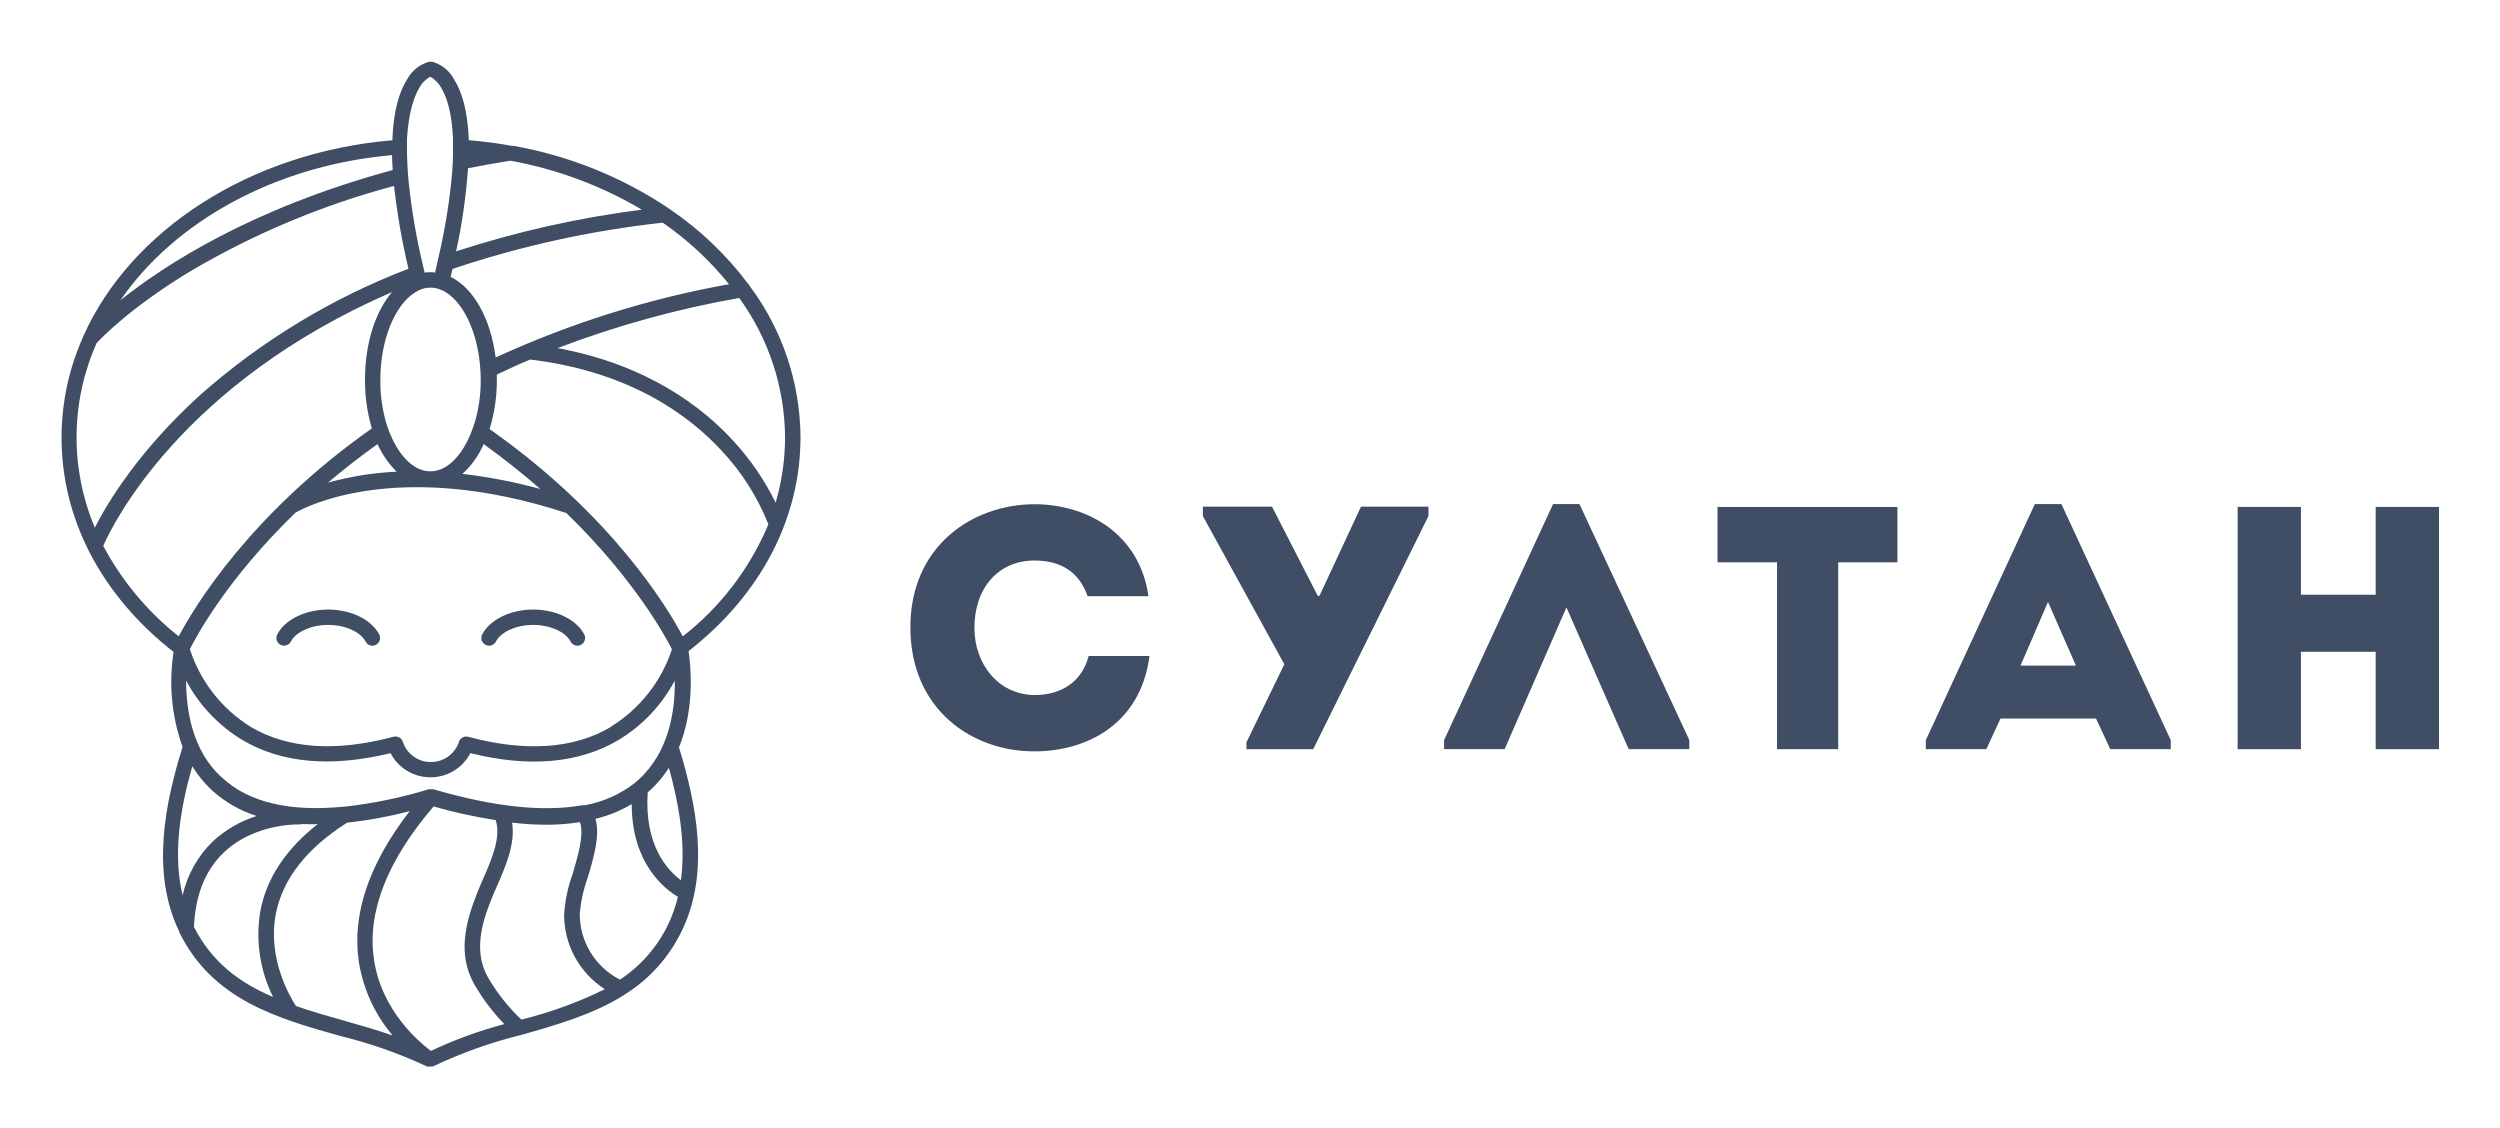 <svg width="164" height="74" viewBox="0 0 164 74" fill="none" xmlns="http://www.w3.org/2000/svg">
<g clip-path="url(#clip0_4602_674)" filter="url(#filter0_d_4602_674)">
<path d="M52.513 24.674C52.489 21.107 51.326 17.64 49.194 14.778C49.166 14.718 49.126 14.665 49.078 14.62C47.653 12.718 45.921 11.065 43.953 9.731C43.902 9.69 43.848 9.652 43.791 9.618C40.741 7.589 37.304 6.211 33.696 5.57H33.651C33.628 5.563 33.603 5.563 33.579 5.57C32.679 5.399 31.711 5.277 30.756 5.196C30.684 3.208 30.274 1.98 29.793 1.215C29.645 0.933 29.441 0.683 29.193 0.483C28.945 0.283 28.659 0.135 28.352 0.05H28.23H28.149C27.841 0.135 27.554 0.283 27.305 0.483C27.057 0.684 26.852 0.933 26.704 1.215C26.217 1.98 25.803 3.213 25.74 5.201C16.379 5.993 8.585 11.107 5.478 18.026C5.46 18.062 5.445 18.1 5.433 18.138C4.514 20.205 4.039 22.44 4.037 24.701C4.037 30.059 6.644 35.048 11.386 38.768C11.06 40.861 11.263 43.002 11.975 44.998C10.859 48.597 9.868 53.19 11.75 57.094C11.751 57.106 11.751 57.118 11.75 57.13C13.921 61.583 18.171 62.789 22.282 63.95C24.239 64.424 26.144 65.092 27.969 65.942L28.032 65.969H28.072C28.114 65.974 28.157 65.974 28.198 65.969H28.266C28.348 65.97 28.428 65.95 28.5 65.911C30.326 65.051 32.232 64.374 34.192 63.891C36.533 63.23 38.924 62.542 40.946 61.269L41.004 61.228C42.611 60.221 43.901 58.78 44.723 57.072C46.628 53.163 45.624 48.628 44.57 45.115C44.563 45.09 44.55 45.067 44.534 45.047C45.606 42.447 45.309 39.649 45.169 38.714C49.906 35.012 52.513 30.032 52.513 24.674ZM51.5 24.674C51.499 26.13 51.291 27.578 50.883 28.975C50.163 27.508 49.237 26.153 48.132 24.949C46.083 22.7 42.459 19.924 36.578 18.835C40.436 17.364 44.425 16.263 48.492 15.547C50.422 18.202 51.474 21.393 51.5 24.674ZM47.821 14.643C42.535 15.594 37.391 17.209 32.512 19.452C32.197 16.901 31.062 14.895 29.558 14.162C29.608 13.982 29.648 13.811 29.689 13.64C34.163 12.138 38.785 11.122 43.476 10.608C45.112 11.737 46.575 13.096 47.821 14.643ZM41.927 47.112L41.657 47.351C40.693 48.105 39.558 48.611 38.352 48.826H38.294H38.199H38.172C35.655 49.276 32.395 48.938 28.428 47.773H28.374H28.176H28.136C26.329 48.325 24.475 48.709 22.597 48.92H22.516C19 49.262 16.352 48.642 14.609 47.049C12.588 45.286 12.21 42.519 12.21 40.648C13.066 42.258 14.343 43.606 15.906 44.548C18.495 46.078 21.76 46.347 25.619 45.407C25.868 45.886 26.244 46.287 26.706 46.566C27.169 46.845 27.699 46.992 28.239 46.991C28.779 46.992 29.308 46.846 29.77 46.566C30.231 46.287 30.607 45.886 30.855 45.407C34.714 46.365 37.983 46.078 40.567 44.548C42.132 43.609 43.411 42.26 44.264 40.648C44.3 42.519 43.922 45.286 41.927 47.112ZM39.676 60.891C37.929 61.753 36.093 62.421 34.201 62.883C33.337 62.065 32.596 61.127 31.999 60.099C31.098 58.484 31.549 56.707 32.219 55.025C32.332 54.737 32.467 54.426 32.611 54.103C33.16 52.857 33.818 51.354 33.593 49.964C34.331 50.053 35.074 50.1 35.817 50.104C36.563 50.106 37.309 50.049 38.046 49.933C38.33 50.733 37.924 52.11 37.56 53.347C37.25 54.201 37.063 55.094 37.006 56.001C37.005 56.974 37.249 57.932 37.715 58.787C38.182 59.641 38.856 60.365 39.676 60.891ZM28.271 64.939C27.541 64.399 25.015 62.317 24.529 58.911C24.078 55.816 25.407 52.452 28.442 48.903C29.782 49.286 31.144 49.586 32.521 49.802C32.881 50.945 32.246 52.389 31.684 53.671C31.535 54.013 31.395 54.337 31.278 54.638C30.535 56.55 30 58.592 31.116 60.576C31.662 61.522 32.323 62.397 33.084 63.18C31.428 63.62 29.816 64.209 28.266 64.939H28.271ZM40.063 43.693C37.641 45.124 34.498 45.34 30.742 44.341C30.676 44.319 30.606 44.311 30.537 44.318C30.468 44.325 30.4 44.345 30.339 44.379C30.279 44.413 30.225 44.459 30.183 44.514C30.141 44.57 30.11 44.633 30.094 44.701C29.961 45.079 29.714 45.406 29.386 45.636C29.058 45.867 28.667 45.99 28.266 45.988C27.862 45.991 27.467 45.866 27.138 45.632C26.809 45.398 26.562 45.066 26.433 44.683C26.416 44.618 26.386 44.557 26.344 44.505C26.302 44.452 26.25 44.409 26.19 44.377C26.126 44.343 26.055 44.322 25.982 44.316C25.91 44.309 25.836 44.318 25.767 44.341C22.021 45.335 18.892 45.119 16.465 43.693C14.564 42.521 13.143 40.711 12.457 38.588C12.867 37.76 14.875 33.999 19.387 29.627C19.869 29.348 25.992 26.001 37.154 29.654C41.635 34.004 43.679 37.805 44.08 38.592C43.384 40.71 41.959 42.513 40.059 43.68L40.063 43.693ZM24.952 20.896C24.952 18.318 25.893 16.051 27.172 15.219C27.311 15.12 27.462 15.04 27.622 14.98C27.781 14.921 27.948 14.884 28.117 14.872H28.307C28.479 14.876 28.649 14.908 28.811 14.967C28.97 15.019 29.121 15.092 29.261 15.183C30.4 15.889 31.283 17.729 31.485 19.92C31.52 20.244 31.537 20.57 31.535 20.896C31.535 20.95 31.535 21.008 31.535 21.067C31.527 21.903 31.412 22.734 31.193 23.541C31.097 23.876 30.981 24.205 30.846 24.526C30.238 25.97 29.288 26.919 28.235 26.919C27.181 26.919 26.231 25.974 25.623 24.53C25.477 24.195 25.359 23.849 25.267 23.496C25.046 22.647 24.94 21.773 24.952 20.896ZM26.019 26.942C24.496 27.01 22.985 27.252 21.517 27.661C22.485 26.838 23.57 25.988 24.767 25.133C25.069 25.808 25.493 26.422 26.019 26.942ZM30.337 27.085C30.935 26.541 31.409 25.875 31.729 25.133C33.079 26.109 34.331 27.104 35.448 28.08C33.772 27.619 32.064 27.287 30.337 27.085ZM29.919 12.488C30.313 10.693 30.575 8.87 30.702 7.036C31.602 6.861 32.526 6.694 33.476 6.541C36.52 7.091 39.441 8.179 42.103 9.753C37.965 10.282 33.885 11.197 29.919 12.488ZM27.483 1.805C27.649 1.479 27.907 1.21 28.226 1.031C28.543 1.212 28.801 1.48 28.968 1.805C29.302 2.367 29.644 3.366 29.716 5.088C29.716 5.403 29.716 5.741 29.716 6.105V6.209C29.716 6.537 29.689 6.879 29.666 7.257C29.503 9.147 29.202 11.024 28.766 12.871C28.694 13.199 28.622 13.532 28.541 13.878C28.436 13.862 28.331 13.854 28.226 13.856C28.102 13.858 27.979 13.867 27.856 13.883C27.807 13.671 27.753 13.464 27.708 13.253C27.294 11.497 26.993 9.717 26.807 7.922C26.771 7.563 26.744 7.221 26.731 6.897C26.717 6.573 26.704 6.357 26.699 6.105C26.699 5.741 26.699 5.403 26.699 5.093C26.807 3.366 27.154 2.367 27.483 1.805ZM25.718 6.177C25.718 6.487 25.74 6.816 25.763 7.153C16.523 9.663 10.805 13.37 7.896 15.7C11.462 10.531 18.032 6.852 25.718 6.177ZM6.324 18.521C6.68 18.138 8.679 16.069 12.628 13.712C16.767 11.289 21.213 9.434 25.848 8.197C26.054 10.025 26.37 11.84 26.794 13.631C21.796 15.544 17.181 18.337 13.169 21.876C9.116 25.547 7.054 28.966 6.221 30.612C5.413 28.697 5.005 26.636 5.024 24.558C5.042 22.479 5.487 20.426 6.329 18.525L6.324 18.521ZM6.775 31.8C7.405 30.378 11.921 21.143 25.722 15.156C24.637 16.424 23.944 18.498 23.944 20.891C23.933 21.978 24.085 23.061 24.394 24.103C16.379 29.744 12.727 35.848 11.723 37.742C9.678 36.125 7.992 34.102 6.77 31.8H6.775ZM12.628 46.294C12.987 46.868 13.42 47.393 13.916 47.854C14.758 48.615 15.755 49.186 16.838 49.528C15.778 49.863 14.804 50.425 13.983 51.174C12.981 52.139 12.284 53.376 11.98 54.732C11.309 51.952 11.863 48.92 12.606 46.294H12.628ZM12.727 56.77C13.015 49.969 19.387 50.072 19.666 50.081C19.713 50.083 19.761 50.075 19.805 50.059C20.143 50.059 20.49 50.086 20.841 50.059C18.752 51.705 17.487 53.612 17.081 55.749C16.753 57.674 17.044 59.654 17.914 61.404C15.753 60.481 13.898 59.145 12.705 56.77H12.727ZM19.414 61.993C19.04 61.422 17.527 58.884 18.095 55.947C18.545 53.666 20.107 51.656 22.768 49.969C24.154 49.82 25.527 49.567 26.875 49.213C24.214 52.645 23.084 55.961 23.534 59.055C23.809 60.854 24.579 62.54 25.758 63.927C24.7 63.558 23.619 63.252 22.557 62.951C21.494 62.65 20.409 62.344 19.414 61.993ZM40.68 60.27C39.883 59.866 39.214 59.249 38.747 58.489C38.279 57.728 38.032 56.853 38.032 55.961C38.097 55.16 38.269 54.372 38.541 53.617C38.955 52.231 39.374 50.805 39.063 49.717C39.9 49.514 40.701 49.188 41.441 48.75C41.441 52.632 43.58 54.301 44.471 54.831C44.319 55.466 44.1 56.083 43.818 56.671C43.109 58.132 42.018 59.375 40.662 60.27H40.68ZM44.683 53.752C43.805 53.108 42.256 51.467 42.49 47.98L42.634 47.854C43.114 47.415 43.533 46.914 43.881 46.365C44.503 48.642 45.011 51.251 44.665 53.752H44.683ZM44.795 37.756C43.809 35.893 40.171 29.811 32.116 24.148C32.441 23.095 32.602 21.998 32.593 20.896C32.593 20.788 32.593 20.675 32.593 20.572C33.3 20.23 34.029 19.897 34.781 19.587C41.342 20.369 45.246 23.28 47.366 25.596C48.672 26.992 49.703 28.62 50.406 30.396C49.194 33.292 47.256 35.827 44.777 37.756H44.795Z" fill="#3F4E65"/>
<path d="M21.529 35.987C20.03 35.987 18.688 36.644 18.184 37.624C18.124 37.744 18.113 37.882 18.155 38.009C18.196 38.136 18.286 38.242 18.405 38.303C18.476 38.339 18.555 38.357 18.634 38.357C18.727 38.358 18.819 38.332 18.898 38.284C18.978 38.235 19.042 38.166 19.084 38.083C19.413 37.444 20.435 36.994 21.529 36.994C22.624 36.994 23.646 37.444 23.979 38.083C24.009 38.142 24.05 38.195 24.101 38.238C24.151 38.281 24.21 38.314 24.273 38.334C24.336 38.355 24.403 38.363 24.469 38.357C24.535 38.352 24.6 38.334 24.659 38.303C24.779 38.242 24.869 38.135 24.911 38.007C24.952 37.879 24.941 37.74 24.879 37.62C24.366 36.644 23.015 35.987 21.529 35.987Z" fill="#3F4E65"/>
<path d="M34.979 35.987C33.479 35.987 32.133 36.644 31.633 37.624C31.602 37.683 31.584 37.748 31.578 37.814C31.572 37.88 31.58 37.947 31.601 38.01C31.621 38.074 31.654 38.132 31.698 38.182C31.741 38.233 31.794 38.274 31.854 38.303C31.925 38.339 32.004 38.357 32.084 38.357C32.177 38.358 32.268 38.332 32.347 38.284C32.427 38.235 32.492 38.166 32.534 38.083C32.863 37.444 33.885 36.994 34.979 36.994C36.073 36.994 37.095 37.444 37.428 38.083C37.458 38.142 37.5 38.195 37.55 38.238C37.601 38.281 37.659 38.314 37.722 38.334C37.786 38.355 37.852 38.363 37.918 38.357C37.985 38.352 38.049 38.334 38.108 38.303C38.227 38.241 38.317 38.135 38.358 38.007C38.4 37.879 38.389 37.74 38.329 37.62C37.82 36.644 36.474 35.987 34.979 35.987Z" fill="#3F4E65"/>
<path d="M67.871 29.077C71.162 29.077 74.728 30.877 75.341 35.11H71.347C70.779 33.499 69.573 32.77 67.871 32.77C65.489 32.77 63.922 34.57 63.922 37.192C63.922 39.532 65.466 41.569 67.871 41.596C69.6 41.596 70.982 40.733 71.414 39.032H75.408C74.818 43.531 71.257 45.289 67.871 45.289C63.818 45.312 59.743 42.59 59.721 37.192C59.698 31.794 63.832 29.077 67.871 29.077Z" fill="#3F4E65"/>
<path d="M81.766 44.696L84.251 39.577L78.906 29.851V29.239H83.445L86.444 35.087H86.556L89.28 29.239H93.707V29.851L86.147 45.146H81.766V44.696Z" fill="#3F4E65"/>
<path d="M98.705 45.145H94.73V44.556L101.88 29.068H103.613L110.818 44.543V45.145H106.842L102.758 35.847L98.705 45.145Z" fill="#3F4E65"/>
<path d="M112.668 32.888V29.257H124.47V32.888H120.588V45.146H116.572V32.888H112.668Z" fill="#3F4E65"/>
<path d="M137.5 43.135H131.236L130.304 45.145H126.333V44.556L133.483 29.068H135.23L142.403 44.556V45.145H138.432L137.5 43.135ZM134.348 35.487L132.547 39.662H136.18L134.348 35.487Z" fill="#3F4E65"/>
<path d="M160 45.146H155.844V38.758H150.941V45.146H146.789V29.257H150.941V35.015H155.844V29.257H160V45.146Z" fill="#3F4E65"/>
</g>
<defs>
<filter id="filter0_d_4602_674" x="0" y="0" width="164" height="74" filterUnits="userSpaceOnUse" color-interpolation-filters="sRGB">
<feFlood flood-opacity="0" result="BackgroundImageFix"/>
<feColorMatrix in="SourceAlpha" type="matrix" values="0 0 0 0 0 0 0 0 0 0 0 0 0 0 0 0 0 0 127 0" result="hardAlpha"/>
<feOffset dy="4"/>
<feGaussianBlur stdDeviation="2"/>
<feComposite in2="hardAlpha" operator="out"/>
<feColorMatrix type="matrix" values="0 0 0 0 0 0 0 0 0 0 0 0 0 0 0 0 0 0 0.25 0"/>
<feBlend mode="normal" in2="BackgroundImageFix" result="effect1_dropShadow_4602_674"/>
<feBlend mode="normal" in="SourceGraphic" in2="effect1_dropShadow_4602_674" result="shape"/>
</filter>
<clipPath id="clip0_4602_674">
<rect width="156" height="66" fill="white" transform="translate(4)"/>
</clipPath>
</defs>
</svg>
